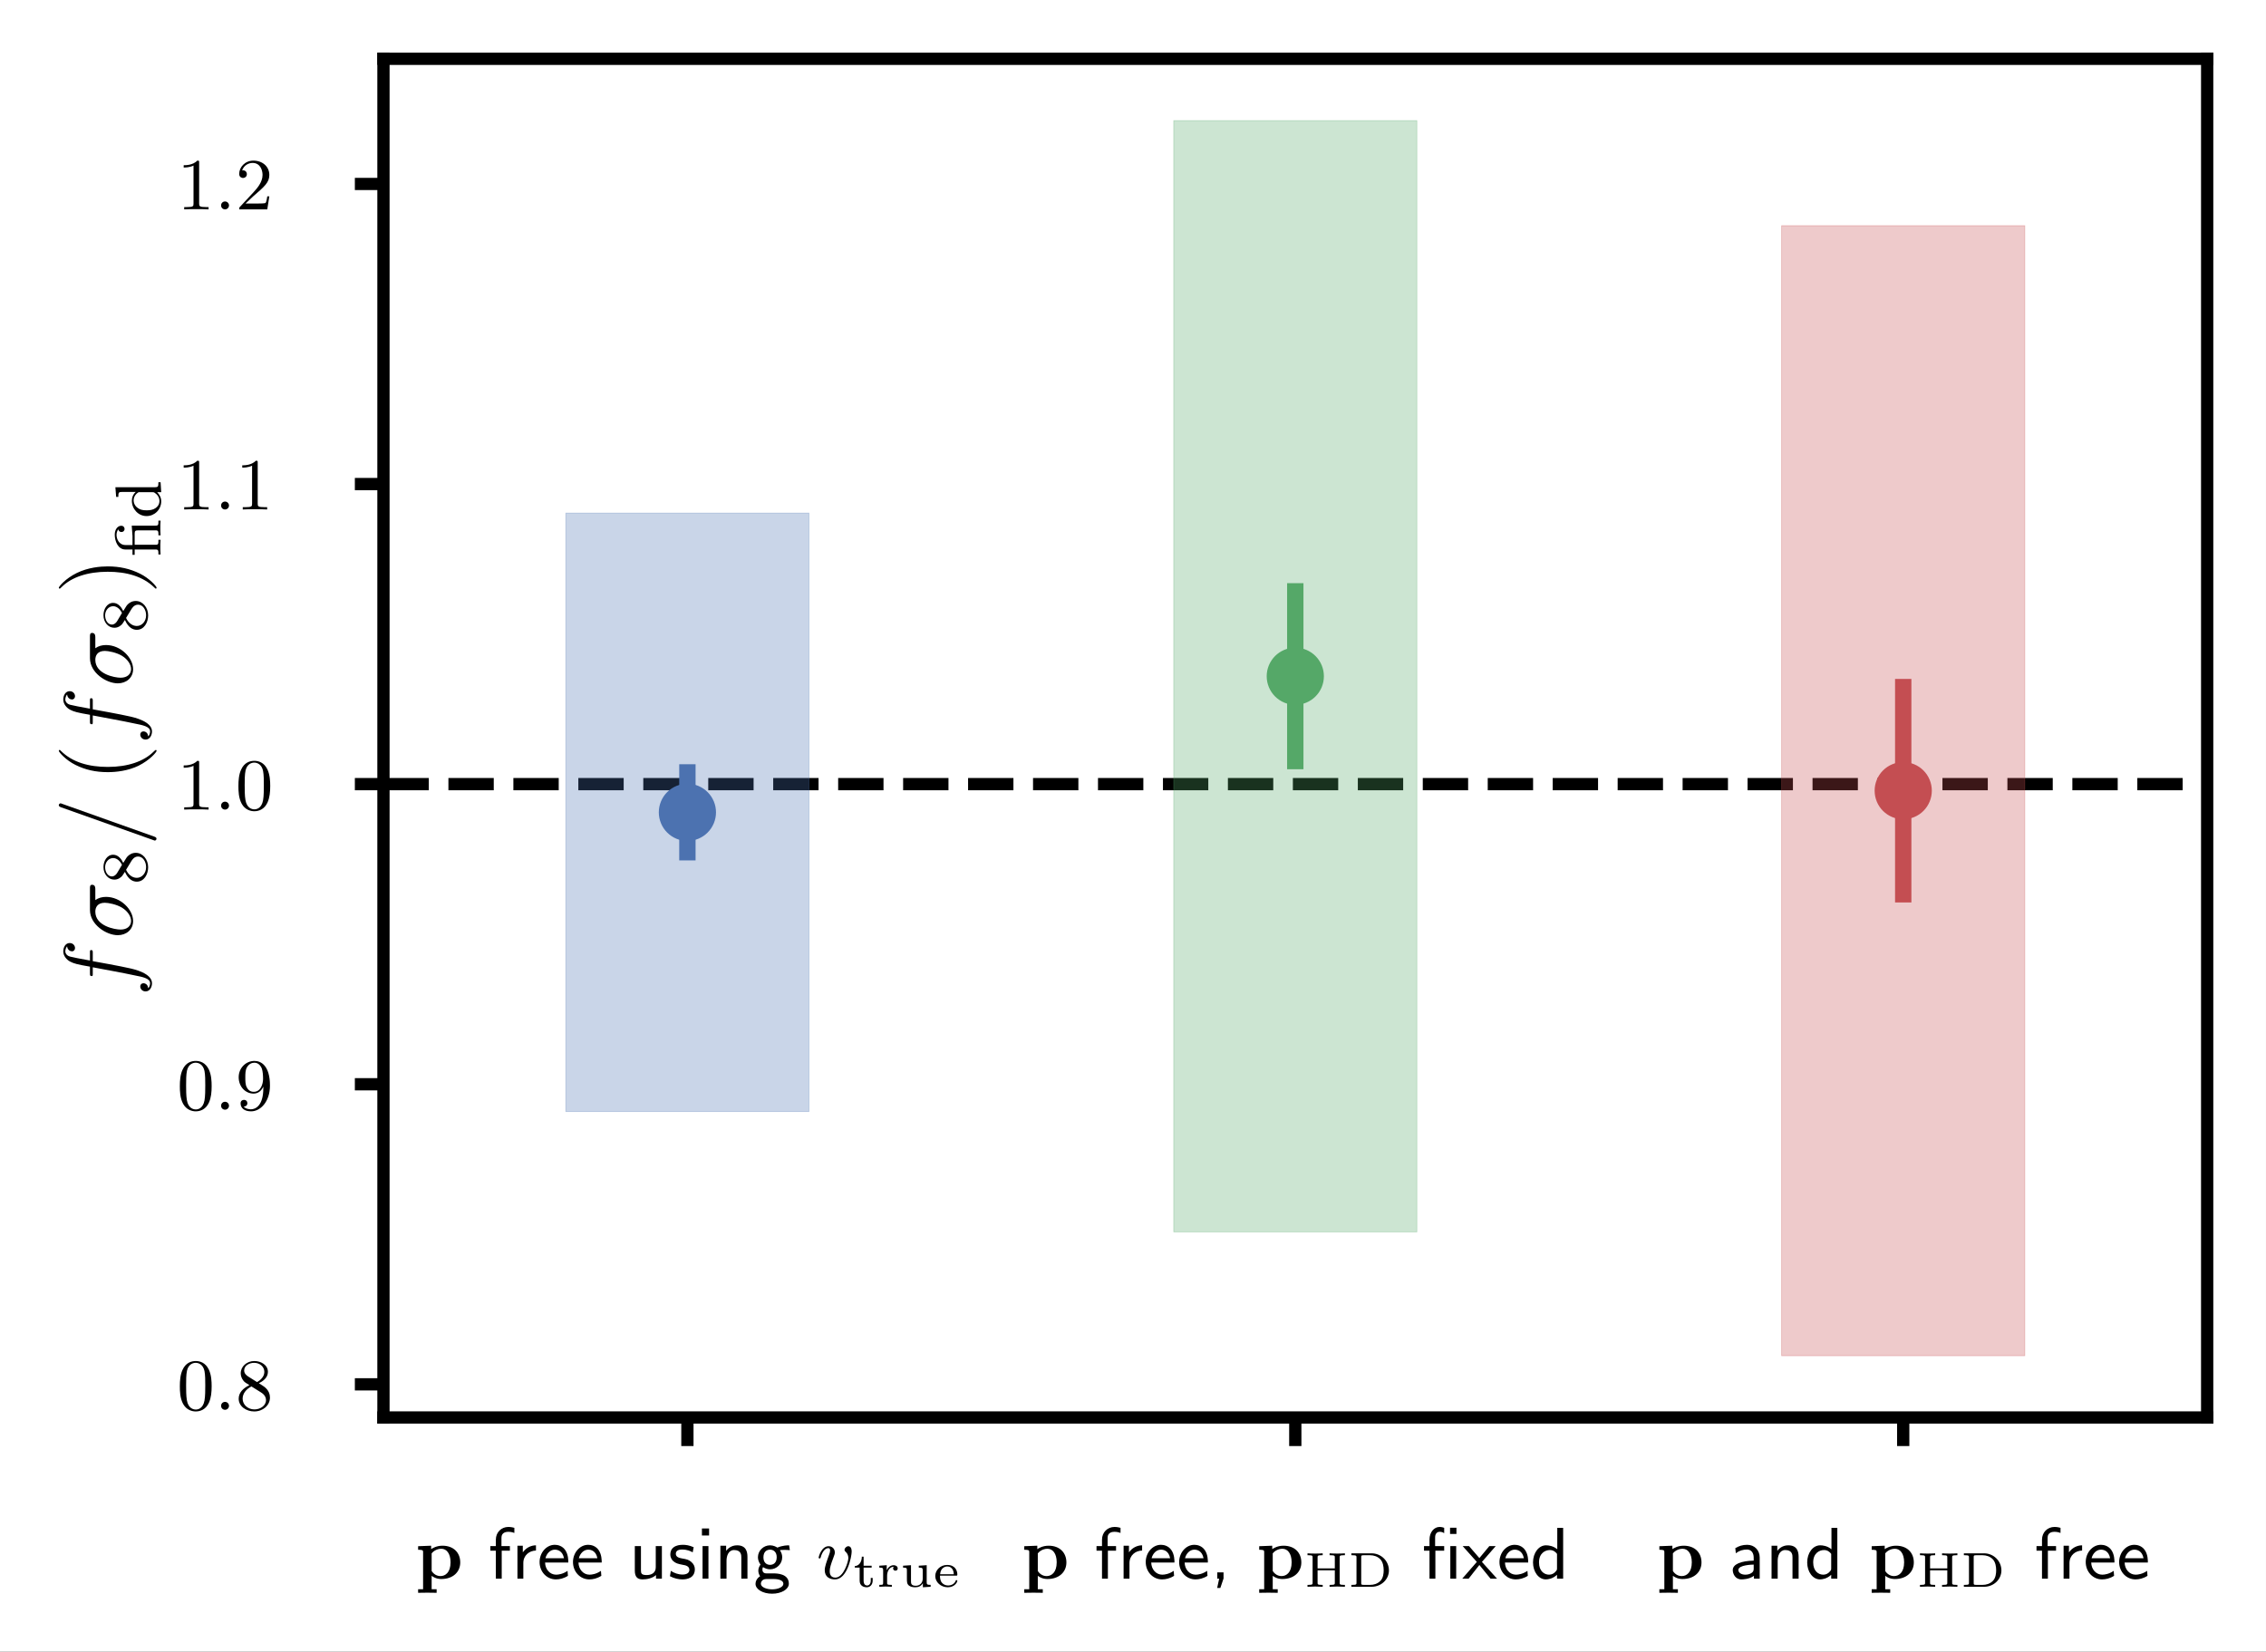 <?xml version="1.0" encoding="UTF-8"?>
<svg xmlns="http://www.w3.org/2000/svg" xmlns:xlink="http://www.w3.org/1999/xlink" width="277.329pt" height="202.19pt" viewBox="0 0 277.329 202.19" version="1.1">
<rect x="0" y="0" width="277.329" height="202.19" fill="#333333" stroke="none"/>
<defs>
<g>
<symbol overflow="visible" id="glyph0-0">
<path style="stroke:none;" d=""/>
</symbol>
<symbol overflow="visible" id="glyph0-1">
<path style="stroke:none;" d="M 2.641 1.297 L 2.031 1.297 L 2.031 -0.344 C 2.562 0.047 3.047 0.047 3.219 0.047 C 4.625 0.047 5.531 -0.797 5.531 -1.984 C 5.531 -3.172 4.719 -4.031 3.359 -4.031 C 2.641 -4.031 2.141 -3.734 1.969 -3.609 L 1.969 -4.031 L 0.375 -3.969 L 0.375 -3.531 C 0.547 -3.531 0.688 -3.531 0.812 -3.5 C 0.984 -3.469 0.984 -3.375 0.984 -3.188 L 0.984 1.297 L 0.375 1.297 L 0.375 1.734 C 1.031 1.719 1.141 1.719 1.5 1.719 C 1.859 1.719 1.953 1.719 2.641 1.734 Z M 2.031 -3.094 C 2.188 -3.297 2.609 -3.656 3.219 -3.656 C 3.844 -3.656 4.344 -3.094 4.344 -2 C 4.344 -0.75 3.703 -0.312 3.109 -0.312 C 2.656 -0.312 2.266 -0.562 2.031 -0.938 Z M 2.031 -3.094 "/>
</symbol>
<symbol overflow="visible" id="glyph1-0">
<path style="stroke:none;" d=""/>
</symbol>
<symbol overflow="visible" id="glyph1-1">
<path style="stroke:none;" d="M 1.641 -3.422 L 2.641 -3.422 L 2.641 -3.984 L 1.609 -3.984 L 1.609 -5.016 C 1.609 -5.672 2.203 -5.734 2.453 -5.734 C 2.531 -5.734 2.828 -5.734 3.188 -5.594 L 3.188 -6.219 C 3.078 -6.25 2.797 -6.328 2.453 -6.328 C 1.594 -6.328 0.922 -5.672 0.922 -4.766 L 0.922 -3.984 L 0.25 -3.984 L 0.25 -3.422 L 0.922 -3.422 L 0.922 0 L 1.641 0 Z M 1.641 -3.422 "/>
</symbol>
<symbol overflow="visible" id="glyph1-2">
<path style="stroke:none;" d="M 1.469 -1.906 C 1.469 -2.859 2.203 -3.422 3.016 -3.438 L 3.016 -4.078 C 2.375 -4.078 1.781 -3.75 1.406 -3.219 L 1.406 -4.031 L 0.75 -4.031 L 0.75 0 L 1.469 0 Z M 1.469 -1.906 "/>
</symbol>
<symbol overflow="visible" id="glyph1-3">
<path style="stroke:none;" d="M 3.828 -1.969 C 3.828 -2.25 3.828 -2.922 3.469 -3.469 C 3.094 -4.031 2.516 -4.141 2.172 -4.141 C 1.141 -4.141 0.312 -3.172 0.312 -2.031 C 0.312 -0.844 1.188 0.094 2.312 0.094 C 2.75 0.094 3.266 -0.016 3.781 -0.344 L 3.734 -0.953 C 3.172 -0.562 2.641 -0.484 2.328 -0.484 C 1.578 -0.484 1 -1.141 0.984 -1.969 Z M 1.031 -2.5 C 1.172 -3.062 1.609 -3.547 2.172 -3.547 C 2.516 -3.547 3.125 -3.406 3.297 -2.5 Z M 1.031 -2.5 "/>
</symbol>
<symbol overflow="visible" id="glyph1-4">
<path style="stroke:none;" d="M 4.031 -3.984 L 3.281 -3.984 L 3.281 -1.391 C 3.281 -0.672 2.719 -0.438 2.172 -0.438 C 1.531 -0.438 1.469 -0.641 1.469 -1.016 L 1.469 -3.984 L 0.719 -3.984 L 0.719 -0.984 C 0.719 -0.219 1.031 0.094 1.672 0.094 C 2.188 0.094 2.891 -0.047 3.312 -0.438 L 3.312 0 L 4.031 0 Z M 4.031 -3.984 "/>
</symbol>
<symbol overflow="visible" id="glyph1-5">
<path style="stroke:none;" d="M 3.172 -3.844 C 2.609 -4.094 2.203 -4.141 1.828 -4.141 C 1.625 -4.141 0.312 -4.141 0.312 -2.953 C 0.312 -2.516 0.562 -2.25 0.656 -2.156 C 1 -1.859 1.234 -1.812 1.844 -1.688 C 2.141 -1.641 2.641 -1.547 2.641 -1.078 C 2.641 -0.5 1.922 -0.5 1.797 -0.5 C 1.281 -0.5 0.766 -0.688 0.375 -0.953 L 0.266 -0.297 C 0.797 -0.016 1.344 0.094 1.797 0.094 C 2.391 0.094 3.312 -0.094 3.312 -1.156 C 3.312 -1.469 3.188 -1.781 2.875 -2.047 C 2.578 -2.312 2.312 -2.375 1.75 -2.469 C 1.422 -2.531 0.984 -2.625 0.984 -3.047 C 0.984 -3.562 1.609 -3.562 1.75 -3.562 C 2.406 -3.562 2.797 -3.359 3.047 -3.219 Z M 3.172 -3.844 "/>
</symbol>
<symbol overflow="visible" id="glyph1-6">
<path style="stroke:none;" d="M 1.531 -6.141 L 0.656 -6.141 L 0.656 -5.281 L 1.531 -5.281 Z M 1.453 -3.984 L 0.734 -3.984 L 0.734 0 L 1.453 0 Z M 1.453 -3.984 "/>
</symbol>
<symbol overflow="visible" id="glyph1-7">
<path style="stroke:none;" d="M 4.031 -2.656 C 4.031 -3.328 3.844 -4.078 2.766 -4.078 C 2.047 -4.078 1.625 -3.672 1.422 -3.406 L 1.422 -4.031 L 0.719 -4.031 L 0.719 0 L 1.469 0 L 1.469 -2.188 C 1.469 -2.781 1.703 -3.5 2.391 -3.5 C 3.281 -3.5 3.281 -2.859 3.281 -2.594 L 3.281 0 L 4.031 0 Z M 4.031 -2.656 "/>
</symbol>
<symbol overflow="visible" id="glyph1-8">
<path style="stroke:none;" d="M 4.375 -4.078 C 4.203 -4.078 3.594 -4.078 2.938 -3.797 C 2.797 -3.891 2.469 -4.078 2.047 -4.078 C 1.219 -4.078 0.562 -3.406 0.562 -2.625 C 0.562 -2.391 0.625 -2.062 0.875 -1.719 C 0.703 -1.484 0.609 -1.219 0.609 -0.969 C 0.609 -0.719 0.703 -0.469 0.828 -0.297 C 0.375 0 0.266 0.391 0.266 0.641 C 0.266 1.297 1.141 1.844 2.297 1.844 C 3.453 1.844 4.344 1.297 4.344 0.625 C 4.344 -0.625 2.859 -0.641 2.453 -0.641 L 1.625 -0.641 C 1.516 -0.641 1.109 -0.641 1.109 -1.109 C 1.109 -1.281 1.141 -1.344 1.188 -1.406 C 1.438 -1.25 1.734 -1.141 2.047 -1.141 C 2.875 -1.141 3.531 -1.828 3.531 -2.609 C 3.531 -2.922 3.438 -3.172 3.297 -3.406 C 3.25 -3.453 3.25 -3.469 3.25 -3.469 C 3.25 -3.516 3.688 -3.516 3.812 -3.516 C 3.891 -3.516 4.219 -3.516 4.469 -3.484 Z M 2.047 -1.688 C 1.625 -1.688 1.234 -1.953 1.234 -2.609 C 1.234 -3.344 1.688 -3.547 2.047 -3.547 C 2.453 -3.547 2.859 -3.281 2.859 -2.625 C 2.859 -1.891 2.406 -1.688 2.047 -1.688 Z M 2.453 0.047 C 2.641 0.047 3.672 0.047 3.672 0.641 C 3.672 1.031 3.016 1.312 2.312 1.312 C 1.609 1.312 0.922 1.047 0.922 0.625 C 0.922 0.609 0.922 0.047 1.609 0.047 Z M 2.453 0.047 "/>
</symbol>
<symbol overflow="visible" id="glyph1-9">
<path style="stroke:none;" d="M 1.656 -0.016 L 1.656 -0.766 L 0.891 -0.766 L 0.891 0 L 1.125 0 L 0.875 1.141 L 1.266 1.141 Z M 1.656 -0.016 "/>
</symbol>
<symbol overflow="visible" id="glyph1-10">
<path style="stroke:none;" d="M 4.219 -6.234 L 3.438 -6.234 L 3.438 -5.469 L 4.219 -5.469 Z M 4.188 -3.984 L 3.469 -3.984 L 3.469 0 L 4.188 0 Z M 1.641 -3.422 L 2.719 -3.422 L 2.719 -3.984 L 1.609 -3.984 L 1.609 -5.047 C 1.609 -5.609 1.953 -5.734 2.156 -5.734 C 2.328 -5.734 2.531 -5.703 2.719 -5.562 L 2.719 -6.219 C 2.641 -6.25 2.422 -6.328 2.156 -6.328 C 1.484 -6.328 0.922 -5.688 0.922 -4.781 L 0.922 -3.984 L 0.25 -3.984 L 0.25 -3.422 L 0.922 -3.422 L 0.922 0 L 1.641 0 Z M 1.641 -3.422 "/>
</symbol>
<symbol overflow="visible" id="glyph1-11">
<path style="stroke:none;" d="M 2.406 -2.047 L 4.094 -3.984 L 3.312 -3.984 L 2.094 -2.516 L 0.828 -3.984 L 0.047 -3.984 L 1.781 -2.047 L 0 0 L 0.781 0 L 2.094 -1.672 L 3.453 0 L 4.25 0 Z M 2.406 -2.047 "/>
</symbol>
<symbol overflow="visible" id="glyph1-12">
<path style="stroke:none;" d="M 4.016 -6.219 L 3.297 -6.219 L 3.297 -3.594 C 2.797 -4.016 2.219 -4.078 1.922 -4.078 C 1.016 -4.078 0.328 -3.141 0.328 -1.984 C 0.328 -0.828 1.016 0.094 1.891 0.094 C 2.156 0.094 2.719 0.031 3.266 -0.469 L 3.266 0 L 4.016 0 Z M 3.266 -1.266 C 3.266 -1.094 3.266 -1.078 3.172 -0.953 C 2.922 -0.625 2.625 -0.484 2.297 -0.484 C 1.719 -0.484 1.062 -0.906 1.062 -1.984 C 1.062 -3.125 1.828 -3.5 2.391 -3.5 C 2.812 -3.5 3.094 -3.266 3.266 -3.031 Z M 3.266 -1.266 "/>
</symbol>
<symbol overflow="visible" id="glyph1-13">
<path style="stroke:none;" d="M 3.688 -2.594 C 3.688 -3.484 3.047 -4.141 2.156 -4.141 C 1.562 -4.141 1.141 -3.984 0.703 -3.734 L 0.766 -3.109 C 1.203 -3.438 1.656 -3.562 2.141 -3.562 C 2.641 -3.562 2.953 -3.172 2.953 -2.578 L 2.953 -2.203 C 1.406 -2.172 0.391 -1.766 0.391 -1.047 C 0.391 -0.625 0.672 0.094 1.453 0.094 C 1.625 0.094 2.406 0.078 2.984 -0.344 L 2.984 0 L 3.688 0 Z M 2.953 -1.25 C 2.953 -1.062 2.953 -0.844 2.625 -0.656 C 2.406 -0.516 2.109 -0.484 1.922 -0.484 C 1.469 -0.484 1.078 -0.703 1.078 -1.062 C 1.078 -1.688 2.828 -1.719 2.953 -1.719 Z M 2.953 -1.25 "/>
</symbol>
<symbol overflow="visible" id="glyph2-0">
<path style="stroke:none;" d=""/>
</symbol>
<symbol overflow="visible" id="glyph2-1">
<path style="stroke:none;" d="M 4.312 -3.312 C 4.312 -3.938 3.984 -3.969 3.906 -3.969 C 3.672 -3.969 3.438 -3.734 3.438 -3.531 C 3.438 -3.391 3.531 -3.312 3.594 -3.266 C 3.828 -3.047 3.906 -2.75 3.906 -2.516 C 3.906 -2.125 3.344 -0.125 2.312 -0.125 C 1.625 -0.125 1.625 -0.75 1.625 -0.922 C 1.625 -1.297 1.766 -1.766 2.078 -2.578 C 2.219 -2.953 2.25 -3.047 2.25 -3.203 C 2.25 -3.656 1.922 -3.969 1.484 -3.969 C 0.625 -3.969 0.266 -2.688 0.266 -2.578 C 0.266 -2.5 0.328 -2.469 0.391 -2.469 C 0.484 -2.469 0.5 -2.531 0.531 -2.641 C 0.719 -3.297 1.078 -3.734 1.453 -3.734 C 1.625 -3.734 1.672 -3.625 1.672 -3.438 C 1.672 -3.297 1.625 -3.125 1.547 -2.922 C 1.234 -2.047 1.016 -1.484 1.016 -1.031 C 1.016 -0.188 1.656 0.094 2.266 0.094 C 3.781 0.094 4.312 -2.734 4.312 -3.312 Z M 4.312 -3.312 "/>
</symbol>
<symbol overflow="visible" id="glyph2-2">
<path style="stroke:none;" d="M 1.766 -0.484 C 1.766 -0.75 1.547 -0.969 1.281 -0.969 C 1 -0.969 0.797 -0.75 0.797 -0.484 C 0.797 -0.219 1 0 1.281 0 C 1.547 0 1.766 -0.219 1.766 -0.484 Z M 1.766 -0.484 "/>
</symbol>
<symbol overflow="visible" id="glyph3-0">
<path style="stroke:none;" d=""/>
</symbol>
<symbol overflow="visible" id="glyph3-1">
<path style="stroke:none;" d="M 1.297 -2.344 L 2.281 -2.344 L 2.281 -2.578 L 1.297 -2.578 L 1.297 -3.688 L 1.078 -3.688 C 1.078 -3.141 0.812 -2.562 0.219 -2.531 L 0.219 -2.344 L 0.812 -2.344 L 0.812 -0.75 C 0.812 -0.125 1.281 0.062 1.688 0.062 C 2.094 0.062 2.406 -0.266 2.406 -0.75 L 2.406 -1.078 L 2.172 -1.078 L 2.172 -0.766 C 2.172 -0.344 1.953 -0.156 1.734 -0.156 C 1.297 -0.156 1.297 -0.641 1.297 -0.75 Z M 1.297 -2.344 "/>
</symbol>
<symbol overflow="visible" id="glyph3-2">
<path style="stroke:none;" d="M 1.297 -1.344 C 1.297 -1.891 1.578 -2.438 2.109 -2.453 C 2.062 -2.391 2.031 -2.328 2.031 -2.25 C 2.031 -2.078 2.156 -1.969 2.312 -1.969 C 2.484 -1.969 2.594 -2.078 2.594 -2.25 C 2.594 -2.484 2.375 -2.641 2.109 -2.641 C 1.75 -2.641 1.438 -2.422 1.25 -2.016 L 1.25 -2.641 L 0.344 -2.578 L 0.344 -2.344 C 0.766 -2.344 0.812 -2.297 0.812 -2 L 0.812 -0.484 C 0.812 -0.234 0.766 -0.234 0.344 -0.234 L 0.344 0 C 0.5 -0.016 0.938 -0.031 1.078 -0.031 C 1.375 -0.031 1.797 0 1.875 0 L 1.875 -0.234 L 1.75 -0.234 C 1.297 -0.234 1.297 -0.297 1.297 -0.5 Z M 1.297 -1.344 "/>
</symbol>
<symbol overflow="visible" id="glyph3-3">
<path style="stroke:none;" d="M 2.297 -2.578 L 2.297 -2.344 C 2.719 -2.344 2.781 -2.297 2.781 -2 L 2.781 -1 C 2.781 -0.453 2.406 -0.125 1.938 -0.125 C 1.375 -0.125 1.344 -0.391 1.344 -0.672 L 1.344 -2.641 L 0.375 -2.578 L 0.375 -2.344 C 0.844 -2.344 0.844 -2.281 0.844 -1.938 L 0.844 -1 C 0.844 -0.594 0.844 -0.328 1.125 -0.125 C 1.344 0.031 1.641 0.062 1.891 0.062 C 2.281 0.062 2.594 -0.094 2.797 -0.438 L 2.797 0.062 L 3.75 0 L 3.75 -0.234 C 3.328 -0.234 3.266 -0.281 3.266 -0.562 L 3.266 -2.641 Z M 2.297 -2.578 "/>
</symbol>
<symbol overflow="visible" id="glyph3-4">
<path style="stroke:none;" d="M 2.812 -1.359 C 2.938 -1.359 2.984 -1.359 2.984 -1.5 C 2.984 -1.953 2.734 -2.672 1.734 -2.672 C 0.891 -2.672 0.281 -2.031 0.281 -1.312 C 0.281 -0.562 0.969 0.062 1.812 0.062 C 2.688 0.062 2.984 -0.594 2.984 -0.719 C 2.984 -0.75 2.969 -0.812 2.875 -0.812 C 2.797 -0.812 2.781 -0.781 2.766 -0.703 C 2.578 -0.266 2.125 -0.156 1.859 -0.156 C 1.531 -0.156 1.25 -0.297 1.078 -0.516 C 0.859 -0.797 0.859 -1.188 0.859 -1.359 Z M 0.875 -1.531 C 0.938 -2.328 1.484 -2.484 1.734 -2.484 C 2.5 -2.484 2.547 -1.703 2.547 -1.531 Z M 0.875 -1.531 "/>
</symbol>
<symbol overflow="visible" id="glyph3-5">
<path style="stroke:none;" d="M 4.328 -3.578 C 4.328 -3.781 4.328 -3.859 4.812 -3.859 L 4.969 -3.859 L 4.969 -4.094 C 4.891 -4.078 4.281 -4.062 4.031 -4.062 C 3.781 -4.062 3.203 -4.078 3.094 -4.094 L 3.094 -3.859 L 3.25 -3.859 C 3.734 -3.859 3.734 -3.781 3.734 -3.578 L 3.734 -2.25 L 1.625 -2.25 L 1.625 -3.578 C 1.625 -3.781 1.625 -3.859 2.094 -3.859 L 2.25 -3.859 L 2.25 -4.094 C 2.172 -4.078 1.578 -4.062 1.328 -4.062 C 1.078 -4.062 0.484 -4.078 0.391 -4.094 L 0.391 -3.859 L 0.547 -3.859 C 1.016 -3.859 1.016 -3.781 1.016 -3.578 L 1.016 -0.5 C 1.016 -0.312 1.016 -0.234 0.547 -0.234 L 0.391 -0.234 L 0.391 0 C 0.469 0 1.078 -0.031 1.328 -0.031 C 1.578 -0.031 2.156 0 2.25 0 L 2.25 -0.234 L 2.094 -0.234 C 1.625 -0.234 1.625 -0.312 1.625 -0.5 L 1.625 -2.016 L 3.734 -2.016 L 3.734 -0.5 C 3.734 -0.312 3.734 -0.234 3.25 -0.234 L 3.094 -0.234 L 3.094 0 C 3.188 0 3.781 -0.031 4.031 -0.031 C 4.281 -0.031 4.875 0 4.969 0 L 4.969 -0.234 L 4.812 -0.234 C 4.328 -0.234 4.328 -0.312 4.328 -0.5 Z M 4.328 -3.578 "/>
</symbol>
<symbol overflow="visible" id="glyph3-6">
<path style="stroke:none;" d="M 0.406 -4.094 L 0.406 -3.859 L 0.562 -3.859 C 1.031 -3.859 1.031 -3.781 1.031 -3.578 L 1.031 -0.5 C 1.031 -0.312 1.031 -0.234 0.562 -0.234 L 0.406 -0.234 L 0.406 0 L 2.891 0 C 4.047 0 5 -0.891 5 -2 C 5 -3.156 4.047 -4.094 2.875 -4.094 Z M 1.906 -0.234 C 1.609 -0.234 1.609 -0.281 1.609 -0.469 L 1.609 -3.625 C 1.609 -3.812 1.609 -3.859 1.906 -3.859 L 2.703 -3.859 C 3.141 -3.859 3.609 -3.719 3.953 -3.359 C 4.281 -3 4.359 -2.453 4.359 -2.016 C 4.359 -1.625 4.297 -1.094 3.984 -0.75 C 3.609 -0.344 3.109 -0.234 2.719 -0.234 Z M 1.906 -0.234 "/>
</symbol>
<symbol overflow="visible" id="glyph4-0">
<path style="stroke:none;" d=""/>
</symbol>
<symbol overflow="visible" id="glyph4-1">
<path style="stroke:none;" d="M 4.25 -2.875 C 4.25 -3.469 4.219 -4.25 3.906 -4.922 C 3.5 -5.766 2.828 -5.969 2.312 -5.969 C 1.766 -5.969 1.078 -5.766 0.688 -4.891 C 0.406 -4.281 0.359 -3.547 0.359 -2.875 C 0.359 -2.281 0.375 -1.422 0.766 -0.703 C 1.188 0.047 1.891 0.203 2.297 0.203 C 2.875 0.203 3.547 -0.047 3.922 -0.875 C 4.188 -1.484 4.25 -2.156 4.25 -2.875 Z M 2.312 -0.031 C 2.031 -0.031 1.391 -0.156 1.219 -1.172 C 1.125 -1.688 1.125 -2.469 1.125 -2.984 C 1.125 -3.594 1.125 -4.297 1.234 -4.797 C 1.422 -5.594 1.984 -5.75 2.297 -5.75 C 2.641 -5.75 3.203 -5.562 3.375 -4.734 C 3.469 -4.25 3.469 -3.547 3.469 -2.984 C 3.469 -2.422 3.469 -1.672 3.375 -1.141 C 3.188 -0.109 2.531 -0.031 2.312 -0.031 Z M 2.312 -0.031 "/>
</symbol>
<symbol overflow="visible" id="glyph4-2">
<path style="stroke:none;" d="M 1.547 -4.078 C 1.281 -4.25 1.062 -4.484 1.062 -4.812 C 1.062 -5.406 1.688 -5.75 2.281 -5.75 C 2.984 -5.75 3.531 -5.266 3.531 -4.641 C 3.531 -4.016 3 -3.594 2.641 -3.391 Z M 2.859 -3.25 C 3.312 -3.469 3.969 -3.906 3.969 -4.641 C 3.969 -5.484 3.125 -5.969 2.312 -5.969 C 1.375 -5.969 0.641 -5.297 0.641 -4.469 C 0.641 -4.141 0.766 -3.812 0.984 -3.547 C 1.125 -3.375 1.188 -3.344 1.703 -3.016 C 0.922 -2.641 0.391 -2.094 0.391 -1.359 C 0.391 -0.406 1.328 0.203 2.297 0.203 C 3.344 0.203 4.219 -0.531 4.219 -1.5 C 4.219 -2.375 3.547 -2.812 3.328 -2.953 C 3.234 -3.016 2.969 -3.188 2.859 -3.25 Z M 1.953 -2.859 L 3.078 -2.156 C 3.281 -2.031 3.734 -1.734 3.734 -1.188 C 3.734 -0.484 3.016 -0.047 2.312 -0.047 C 1.531 -0.047 0.875 -0.609 0.875 -1.359 C 0.875 -2 1.312 -2.531 1.953 -2.859 Z M 1.953 -2.859 "/>
</symbol>
<symbol overflow="visible" id="glyph4-3">
<path style="stroke:none;" d="M 3.406 -2.828 L 3.406 -2.625 C 3.406 -0.438 2.406 -0.047 1.891 -0.047 C 1.688 -0.047 1.234 -0.094 1 -0.391 L 1.031 -0.391 C 1.109 -0.375 1.453 -0.438 1.453 -0.797 C 1.453 -1.031 1.297 -1.203 1.047 -1.203 C 0.797 -1.203 0.625 -1.047 0.625 -0.781 C 0.625 -0.188 1.094 0.203 1.906 0.203 C 3.062 0.203 4.219 -0.984 4.219 -2.953 C 4.219 -5.375 3.141 -5.969 2.328 -5.969 C 1.297 -5.969 0.391 -5.141 0.391 -3.969 C 0.391 -2.828 1.203 -1.969 2.219 -1.969 C 2.875 -1.969 3.234 -2.438 3.406 -2.828 Z M 2.25 -2.188 C 2.094 -2.188 1.656 -2.188 1.375 -2.75 C 1.203 -3.078 1.203 -3.531 1.203 -3.953 C 1.203 -4.391 1.203 -4.828 1.391 -5.172 C 1.656 -5.625 2.016 -5.75 2.328 -5.75 C 2.938 -5.75 3.188 -5.125 3.219 -5.047 C 3.344 -4.703 3.375 -4.156 3.375 -3.781 C 3.375 -3.125 3.078 -2.188 2.25 -2.188 Z M 2.25 -2.188 "/>
</symbol>
<symbol overflow="visible" id="glyph4-4">
<path style="stroke:none;" d="M 2.719 -5.734 C 2.719 -5.953 2.719 -5.969 2.5 -5.969 C 1.938 -5.406 1.109 -5.406 0.828 -5.406 L 0.828 -5.125 C 1 -5.125 1.547 -5.125 2.031 -5.359 L 2.031 -0.719 C 2.031 -0.391 2.016 -0.281 1.172 -0.281 L 0.891 -0.281 L 0.891 0 C 1.203 -0.031 2.016 -0.031 2.375 -0.031 C 2.75 -0.031 3.547 -0.031 3.875 0 L 3.875 -0.281 L 3.594 -0.281 C 2.75 -0.281 2.719 -0.391 2.719 -0.719 Z M 2.719 -5.734 "/>
</symbol>
<symbol overflow="visible" id="glyph4-5">
<path style="stroke:none;" d="M 4.141 -1.594 L 3.891 -1.594 C 3.875 -1.469 3.797 -0.938 3.688 -0.797 C 3.625 -0.719 3.016 -0.719 2.828 -0.719 L 1.234 -0.719 L 2.125 -1.562 C 3.594 -2.828 4.141 -3.312 4.141 -4.219 C 4.141 -5.25 3.297 -5.969 2.188 -5.969 C 1.156 -5.969 0.453 -5.156 0.453 -4.344 C 0.453 -3.891 0.844 -3.844 0.922 -3.844 C 1.125 -3.844 1.391 -3.984 1.391 -4.312 C 1.391 -4.578 1.203 -4.781 0.922 -4.781 C 0.875 -4.781 0.859 -4.781 0.812 -4.766 C 1.031 -5.406 1.609 -5.688 2.094 -5.688 C 3 -5.688 3.312 -4.844 3.312 -4.219 C 3.312 -3.312 2.625 -2.562 2.203 -2.094 L 0.562 -0.328 C 0.453 -0.219 0.453 -0.203 0.453 0 L 3.891 0 Z M 4.141 -1.594 "/>
</symbol>
<symbol overflow="visible" id="glyph5-0">
<path style="stroke:none;" d=""/>
</symbol>
<symbol overflow="visible" id="glyph5-1">
<path style="stroke:none;" d="M -4.812 -5.328 C -4.812 -5.562 -4.812 -5.672 -5.031 -5.672 C -5.156 -5.672 -5.156 -5.562 -5.156 -5.359 L -5.156 -4.391 C -6.391 -4.609 -7.234 -4.781 -7.609 -4.875 C -7.906 -4.953 -8.172 -5.203 -8.172 -5.516 C -8.172 -5.766 -8.062 -6.016 -7.953 -6.125 C -7.906 -5.672 -7.562 -5.516 -7.359 -5.516 C -7.125 -5.516 -6.984 -5.703 -6.984 -5.922 C -6.984 -6.172 -7.188 -6.531 -7.641 -6.531 C -8.141 -6.531 -8.422 -6.031 -8.422 -5.5 C -8.422 -4.984 -8.031 -4.484 -7.562 -4.25 C -7.141 -4.031 -6.719 -3.906 -5.156 -3.641 L -5.156 -2.828 C -5.156 -2.609 -5.156 -2.484 -4.938 -2.484 C -4.812 -2.484 -4.812 -2.562 -4.812 -2.797 L -4.812 -3.562 C -3.688 -3.344 -0.984 -2.859 0.281 -2.578 C 1.328 -2.375 2.203 -2.203 2.203 -1.609 C 2.203 -1.562 2.203 -1.219 1.969 -1 C 1.922 -1.609 1.406 -1.609 1.391 -1.609 C 1.141 -1.609 1 -1.438 1 -1.203 C 1 -0.969 1.203 -0.609 1.656 -0.609 C 2.172 -0.609 2.438 -1.141 2.438 -1.609 C 2.438 -2.828 0.25 -3.328 -0.344 -3.453 C -1.266 -3.672 -4.453 -4.25 -4.812 -4.312 Z M -4.812 -5.328 "/>
</symbol>
<symbol overflow="visible" id="glyph5-2">
<path style="stroke:none;" d="M -4.5 -6.078 C -4.5 -6.234 -4.5 -6.625 -4.891 -6.625 C -5.156 -6.625 -5.156 -6.391 -5.156 -6.188 L -5.156 -3.531 C -5.156 -1.75 -3.156 -0.453 -1.75 -0.453 C -0.734 -0.453 0.125 -1.109 0.125 -2.188 C 0.125 -3.594 -1.406 -5.141 -3.188 -5.141 C -3.656 -5.141 -4.109 -5.031 -4.5 -4.75 Z M -0.125 -2.203 C -0.125 -1.594 -0.578 -1.141 -1.406 -1.141 C -2.125 -1.141 -4.5 -1.578 -4.5 -3.328 C -4.5 -3.844 -4.25 -4.422 -3.328 -4.422 C -2.922 -4.422 -1.906 -4.234 -1.219 -3.812 C -0.516 -3.375 -0.125 -2.734 -0.125 -2.203 Z M -0.125 -2.203 "/>
</symbol>
<symbol overflow="visible" id="glyph5-3">
<path style="stroke:none;" d="M -8.516 -5.125 C -8.531 -5.125 -8.719 -5.203 -8.734 -5.203 C -8.875 -5.203 -8.969 -5.078 -8.969 -4.984 C -8.969 -4.922 -8.969 -4.812 -8.703 -4.719 L 2.547 -0.719 C 2.562 -0.719 2.734 -0.641 2.766 -0.641 C 2.906 -0.641 2.984 -0.766 2.984 -0.859 C 2.984 -0.938 2.969 -1.047 2.719 -1.125 Z M -8.516 -5.125 "/>
</symbol>
<symbol overflow="visible" id="glyph6-0">
<path style="stroke:none;" d=""/>
</symbol>
<symbol overflow="visible" id="glyph6-1">
<path style="stroke:none;" d="M -2.875 -2.641 C -3.094 -3.094 -3.484 -3.641 -4.109 -3.641 C -4.875 -3.641 -5.297 -2.859 -5.297 -2.125 C -5.297 -1.281 -4.719 -0.594 -3.969 -0.594 C -3.672 -0.594 -3.406 -0.688 -3.172 -0.891 C -3 -1.031 -2.984 -1.062 -2.672 -1.547 C -2.234 -0.562 -1.656 -0.344 -1.219 -0.344 C -0.328 -0.344 0.172 -1.234 0.172 -2.109 C 0.172 -3.078 -0.5 -3.875 -1.344 -3.875 C -1.844 -3.875 -2.172 -3.609 -2.312 -3.469 C -2.438 -3.344 -2.453 -3.328 -2.875 -2.641 Z M -3.625 -1.406 C -3.766 -1.172 -4 -0.984 -4.266 -0.984 C -4.766 -0.984 -5.094 -1.531 -5.094 -2.109 C -5.094 -2.719 -4.672 -3.234 -4.109 -3.234 C -3.656 -3.234 -3.266 -2.875 -3.031 -2.406 Z M -2.531 -1.797 C -2.516 -1.828 -1.953 -2.734 -1.875 -2.875 C -1.797 -3 -1.547 -3.422 -1.062 -3.422 C -0.453 -3.422 -0.078 -2.766 -0.078 -2.125 C -0.078 -1.406 -0.562 -0.812 -1.219 -0.812 C -1.812 -0.812 -2.281 -1.25 -2.531 -1.797 Z M -2.531 -1.797 "/>
</symbol>
<symbol overflow="visible" id="glyph6-2">
<path style="stroke:none;" d="M -3.453 -2.766 C -3.453 -2.672 -3.453 -2.641 -3.438 -2.625 C -3.438 -2.609 -3.438 -2.594 -3.438 -2.484 L -3.438 -1.438 L -4.297 -1.438 C -5.094 -1.438 -5.391 -2.188 -5.391 -2.672 C -5.391 -2.922 -5.328 -3.156 -5.172 -3.359 C -5.172 -3.344 -5.109 -3.031 -4.797 -3.031 C -4.531 -3.031 -4.406 -3.234 -4.406 -3.406 C -4.406 -3.516 -4.484 -3.797 -4.812 -3.797 C -5.234 -3.797 -5.609 -3.375 -5.609 -2.703 C -5.609 -1.922 -5.219 -0.891 -4.312 -0.891 L -3.438 -0.891 L -3.438 -0.234 L -3.172 -0.234 L -3.172 -0.891 L -0.625 -0.891 C -0.266 -0.891 -0.266 -0.781 -0.266 -0.281 L 0 -0.281 C -0.031 -0.594 -0.031 -1.031 -0.031 -1.172 C -0.031 -1.328 -0.031 -1.766 0 -2.078 L -0.266 -2.078 C -0.266 -1.562 -0.266 -1.469 -0.625 -1.469 L -3.172 -1.469 L -3.172 -2.844 C -3.172 -3.172 -3.078 -3.234 -2.734 -3.234 L -0.625 -3.234 C -0.266 -3.234 -0.266 -3.125 -0.266 -2.625 L 0 -2.625 C -0.031 -2.938 -0.031 -3.375 -0.031 -3.516 C -0.031 -3.672 -0.031 -4.109 0 -4.422 L -0.266 -4.422 C -0.266 -3.906 -0.266 -3.812 -0.625 -3.812 L -3.531 -3.812 Z M -3.453 -2.766 "/>
</symbol>
<symbol overflow="visible" id="glyph6-3">
<path style="stroke:none;" d="M -5.438 -2.625 L -5.172 -2.625 C -5.172 -3.156 -5.125 -3.234 -4.734 -3.234 L -3.047 -3.234 C -3.359 -2.953 -3.516 -2.578 -3.516 -2.156 C -3.516 -1.156 -2.734 -0.281 -1.719 -0.281 C -0.734 -0.281 0.078 -1.078 0.078 -2.078 C 0.078 -2.547 -0.141 -2.938 -0.422 -3.203 L 0.078 -3.203 L 0 -4.422 L -0.266 -4.422 C -0.266 -3.875 -0.312 -3.812 -0.703 -3.812 L -5.531 -3.812 Z M -0.984 -3.203 C -0.844 -3.203 -0.812 -3.203 -0.656 -3.078 C -0.328 -2.859 -0.141 -2.5 -0.141 -2.125 C -0.141 -1.75 -0.328 -1.438 -0.625 -1.25 C -0.938 -1.031 -1.328 -0.984 -1.703 -0.984 C -2.172 -0.984 -2.5 -1.062 -2.766 -1.25 C -3.062 -1.438 -3.297 -1.797 -3.297 -2.203 C -3.297 -2.578 -3.094 -2.969 -2.688 -3.203 Z M -0.984 -3.203 "/>
</symbol>
<symbol overflow="visible" id="glyph7-0">
<path style="stroke:none;" d=""/>
</symbol>
<symbol overflow="visible" id="glyph7-1">
<path style="stroke:none;" d="M 2.906 -3.891 C 2.875 -3.891 2.844 -3.891 2.641 -3.688 C 1.438 -2.484 -0.531 -1.812 -2.969 -1.812 C -5.297 -1.812 -7.297 -2.375 -8.703 -3.766 C -8.812 -3.891 -8.828 -3.891 -8.875 -3.891 C -8.938 -3.891 -8.969 -3.828 -8.969 -3.781 C -8.969 -3.625 -8.109 -2.641 -6.938 -2.062 C -5.719 -1.453 -4.453 -1.172 -2.969 -1.172 C -1.906 -1.172 -0.484 -1.344 0.781 -1.953 C 2.219 -2.672 3 -3.641 3 -3.781 C 3 -3.828 2.969 -3.891 2.906 -3.891 Z M 2.906 -3.891 "/>
</symbol>
<symbol overflow="visible" id="glyph7-2">
<path style="stroke:none;" d="M -2.969 -3.375 C -3.891 -3.375 -5.359 -3.25 -6.75 -2.578 C -8.188 -1.875 -8.969 -0.891 -8.969 -0.766 C -8.969 -0.719 -8.938 -0.656 -8.875 -0.656 C -8.828 -0.656 -8.812 -0.656 -8.609 -0.859 C -7.406 -2.062 -5.422 -2.719 -2.984 -2.719 C -0.672 -2.719 1.328 -2.156 2.734 -0.781 C 2.844 -0.656 2.875 -0.656 2.906 -0.656 C 2.969 -0.656 3 -0.719 3 -0.766 C 3 -0.922 2.141 -1.906 0.969 -2.484 C -0.25 -3.094 -1.547 -3.375 -2.969 -3.375 Z M -2.969 -3.375 "/>
</symbol>
</g>
<clipPath id="clip1">
  <path d="M 0 0 L 277.328 0 L 277.328 202.191 L 0 202.191 Z M 0 0 "/>
</clipPath>
<clipPath id="clip2">
  <path d="M 46.93 95 L 270.129 95 L 270.129 97 L 46.93 97 Z M 46.93 95 "/>
</clipPath>
</defs>
<g id="surface1">
<g clip-path="url(#clip1)" clip-rule="nonzero">
<path style=" stroke:none;fill-rule:nonzero;fill:rgb(100%,100%,100%);fill-opacity:1;" d="M 0 202.191 L 277.328 202.191 L 277.328 0 L 0 0 Z M 0 202.191 "/>
</g>
<path style=" stroke:none;fill-rule:nonzero;fill:rgb(100%,100%,100%);fill-opacity:1;" d="M 46.93 173.52 L 270.129 173.52 L 270.129 7.199 L 46.93 7.199 Z M 46.93 173.52 "/>
<path style="fill:none;stroke-width:1.5;stroke-linecap:butt;stroke-linejoin:round;stroke:rgb(0%,0%,0%);stroke-opacity:1;stroke-miterlimit:10;" d="M 84.129 28.671 L 84.129 25.171 " transform="matrix(1,0,0,-1,0,202.19)"/>
<g style="fill:rgb(0%,0%,0%);fill-opacity:1;">
  <use xlink:href="#glyph0-1" x="50.797" y="193.247"/>
</g>
<g style="fill:rgb(0%,0%,0%);fill-opacity:1;">
  <use xlink:href="#glyph1-1" x="59.763" y="193.247"/>
  <use xlink:href="#glyph1-2" x="62.579" y="193.247"/>
  <use xlink:href="#glyph1-3" x="65.726" y="193.247"/>
  <use xlink:href="#glyph1-3" x="69.814" y="193.247"/>
</g>
<g style="fill:rgb(0%,0%,0%);fill-opacity:1;">
  <use xlink:href="#glyph1-4" x="76.975" y="193.247"/>
  <use xlink:href="#glyph1-5" x="81.727" y="193.247"/>
  <use xlink:href="#glyph1-6" x="85.251" y="193.247"/>
  <use xlink:href="#glyph1-7" x="87.448" y="193.247"/>
  <use xlink:href="#glyph1-8" x="92.2" y="193.247"/>
</g>
<g style="fill:rgb(0%,0%,0%);fill-opacity:1;">
  <use xlink:href="#glyph2-1" x="99.922" y="193.247"/>
</g>
<g style="fill:rgb(0%,0%,0%);fill-opacity:1;">
  <use xlink:href="#glyph3-1" x="104.398" y="194.243"/>
  <use xlink:href="#glyph3-2" x="107.273" y="194.243"/>
  <use xlink:href="#glyph3-3" x="110.149" y="194.243"/>
  <use xlink:href="#glyph3-4" x="114.183" y="194.243"/>
</g>
<path style="fill:none;stroke-width:1.5;stroke-linecap:butt;stroke-linejoin:round;stroke:rgb(0%,0%,0%);stroke-opacity:1;stroke-miterlimit:10;" d="M 158.527 28.671 L 158.527 25.171 " transform="matrix(1,0,0,-1,0,202.19)"/>
<g style="fill:rgb(0%,0%,0%);fill-opacity:1;">
  <use xlink:href="#glyph0-1" x="124.982" y="193.247"/>
</g>
<g style="fill:rgb(0%,0%,0%);fill-opacity:1;">
  <use xlink:href="#glyph1-1" x="133.949" y="193.247"/>
  <use xlink:href="#glyph1-2" x="136.764" y="193.247"/>
  <use xlink:href="#glyph1-3" x="139.911" y="193.247"/>
  <use xlink:href="#glyph1-3" x="144" y="193.247"/>
  <use xlink:href="#glyph1-9" x="148.089" y="193.247"/>
</g>
<g style="fill:rgb(0%,0%,0%);fill-opacity:1;">
  <use xlink:href="#glyph0-1" x="153.735" y="193.247"/>
</g>
<g style="fill:rgb(0%,0%,0%);fill-opacity:1;">
  <use xlink:href="#glyph3-5" x="159.63" y="194.243"/>
  <use xlink:href="#glyph3-6" x="164.986" y="194.243"/>
</g>
<g style="fill:rgb(0%,0%,0%);fill-opacity:1;">
  <use xlink:href="#glyph1-10" x="174.031" y="193.247"/>
  <use xlink:href="#glyph1-11" x="178.963" y="193.247"/>
  <use xlink:href="#glyph1-3" x="183.204" y="193.247"/>
  <use xlink:href="#glyph1-12" x="187.293" y="193.247"/>
</g>
<path style="fill:none;stroke-width:1.5;stroke-linecap:butt;stroke-linejoin:round;stroke:rgb(0%,0%,0%);stroke-opacity:1;stroke-miterlimit:10;" d="M 232.93 28.671 L 232.93 25.171 " transform="matrix(1,0,0,-1,0,202.19)"/>
<g style="fill:rgb(0%,0%,0%);fill-opacity:1;">
  <use xlink:href="#glyph0-1" x="202.71" y="193.247"/>
</g>
<g style="fill:rgb(0%,0%,0%);fill-opacity:1;">
  <use xlink:href="#glyph1-13" x="211.676" y="193.247"/>
  <use xlink:href="#glyph1-7" x="216.097" y="193.247"/>
  <use xlink:href="#glyph1-12" x="220.849" y="193.247"/>
</g>
<g style="fill:rgb(0%,0%,0%);fill-opacity:1;">
  <use xlink:href="#glyph0-1" x="228.696" y="193.247"/>
</g>
<g style="fill:rgb(0%,0%,0%);fill-opacity:1;">
  <use xlink:href="#glyph3-5" x="234.59" y="194.243"/>
  <use xlink:href="#glyph3-6" x="239.946" y="194.243"/>
</g>
<g style="fill:rgb(0%,0%,0%);fill-opacity:1;">
  <use xlink:href="#glyph1-1" x="248.992" y="193.247"/>
  <use xlink:href="#glyph1-2" x="251.807" y="193.247"/>
  <use xlink:href="#glyph1-3" x="254.954" y="193.247"/>
  <use xlink:href="#glyph1-3" x="259.043" y="193.247"/>
</g>
<path style="fill:none;stroke-width:1.5;stroke-linecap:butt;stroke-linejoin:round;stroke:rgb(0%,0%,0%);stroke-opacity:1;stroke-miterlimit:10;" d="M 46.93 32.725 L 43.43 32.725 " transform="matrix(1,0,0,-1,0,202.19)"/>
<g style="fill:rgb(0%,0%,0%);fill-opacity:1;">
  <use xlink:href="#glyph4-1" x="21.653" y="172.579"/>
</g>
<g style="fill:rgb(0%,0%,0%);fill-opacity:1;">
  <use xlink:href="#glyph2-2" x="26.261" y="172.579"/>
</g>
<g style="fill:rgb(0%,0%,0%);fill-opacity:1;">
  <use xlink:href="#glyph4-2" x="28.821" y="172.579"/>
</g>
<path style="fill:none;stroke-width:1.5;stroke-linecap:butt;stroke-linejoin:round;stroke:rgb(0%,0%,0%);stroke-opacity:1;stroke-miterlimit:10;" d="M 46.93 69.46 L 43.43 69.46 " transform="matrix(1,0,0,-1,0,202.19)"/>
<g style="fill:rgb(0%,0%,0%);fill-opacity:1;">
  <use xlink:href="#glyph4-1" x="21.653" y="135.842"/>
</g>
<g style="fill:rgb(0%,0%,0%);fill-opacity:1;">
  <use xlink:href="#glyph2-2" x="26.261" y="135.842"/>
</g>
<g style="fill:rgb(0%,0%,0%);fill-opacity:1;">
  <use xlink:href="#glyph4-3" x="28.821" y="135.842"/>
</g>
<path style="fill:none;stroke-width:1.5;stroke-linecap:butt;stroke-linejoin:round;stroke:rgb(0%,0%,0%);stroke-opacity:1;stroke-miterlimit:10;" d="M 46.93 106.198 L 43.43 106.198 " transform="matrix(1,0,0,-1,0,202.19)"/>
<g style="fill:rgb(0%,0%,0%);fill-opacity:1;">
  <use xlink:href="#glyph4-4" x="21.653" y="99.105"/>
</g>
<g style="fill:rgb(0%,0%,0%);fill-opacity:1;">
  <use xlink:href="#glyph2-2" x="26.261" y="99.105"/>
</g>
<g style="fill:rgb(0%,0%,0%);fill-opacity:1;">
  <use xlink:href="#glyph4-1" x="28.821" y="99.105"/>
</g>
<path style="fill:none;stroke-width:1.5;stroke-linecap:butt;stroke-linejoin:round;stroke:rgb(0%,0%,0%);stroke-opacity:1;stroke-miterlimit:10;" d="M 46.93 142.936 L 43.43 142.936 " transform="matrix(1,0,0,-1,0,202.19)"/>
<g style="fill:rgb(0%,0%,0%);fill-opacity:1;">
  <use xlink:href="#glyph4-4" x="21.653" y="62.368"/>
</g>
<g style="fill:rgb(0%,0%,0%);fill-opacity:1;">
  <use xlink:href="#glyph2-2" x="26.261" y="62.368"/>
</g>
<g style="fill:rgb(0%,0%,0%);fill-opacity:1;">
  <use xlink:href="#glyph4-4" x="28.821" y="62.368"/>
</g>
<path style="fill:none;stroke-width:1.5;stroke-linecap:butt;stroke-linejoin:round;stroke:rgb(0%,0%,0%);stroke-opacity:1;stroke-miterlimit:10;" d="M 46.93 179.671 L 43.43 179.671 " transform="matrix(1,0,0,-1,0,202.19)"/>
<g style="fill:rgb(0%,0%,0%);fill-opacity:1;">
  <use xlink:href="#glyph4-4" x="21.653" y="25.631"/>
</g>
<g style="fill:rgb(0%,0%,0%);fill-opacity:1;">
  <use xlink:href="#glyph2-2" x="26.261" y="25.631"/>
</g>
<g style="fill:rgb(0%,0%,0%);fill-opacity:1;">
  <use xlink:href="#glyph4-5" x="28.821" y="25.631"/>
</g>
<g style="fill:rgb(0%,0%,0%);fill-opacity:1;">
  <use xlink:href="#glyph5-1" x="16.166" y="121.972"/>
</g>
<g style="fill:rgb(0%,0%,0%);fill-opacity:1;">
  <use xlink:href="#glyph5-2" x="16.166" y="114.933"/>
</g>
<g style="fill:rgb(0%,0%,0%);fill-opacity:1;">
  <use xlink:href="#glyph6-1" x="17.96" y="108.272"/>
</g>
<g style="fill:rgb(0%,0%,0%);fill-opacity:1;">
  <use xlink:href="#glyph5-3" x="16.166" y="103.54"/>
</g>
<g style="fill:rgb(0%,0%,0%);fill-opacity:1;">
  <use xlink:href="#glyph7-1" x="16.166" y="95.694"/>
</g>
<g style="fill:rgb(0%,0%,0%);fill-opacity:1;">
  <use xlink:href="#glyph5-1" x="16.166" y="91.142"/>
</g>
<g style="fill:rgb(0%,0%,0%);fill-opacity:1;">
  <use xlink:href="#glyph5-2" x="16.166" y="84.103"/>
</g>
<g style="fill:rgb(0%,0%,0%);fill-opacity:1;">
  <use xlink:href="#glyph6-1" x="17.96" y="77.442"/>
</g>
<g style="fill:rgb(0%,0%,0%);fill-opacity:1;">
  <use xlink:href="#glyph7-2" x="16.166" y="72.71"/>
</g>
<g style="fill:rgb(0%,0%,0%);fill-opacity:1;">
  <use xlink:href="#glyph6-2" x="19.653" y="68.157"/>
  <use xlink:href="#glyph6-3" x="19.653" y="63.455"/>
</g>
<g clip-path="url(#clip2)" clip-rule="nonzero">
<path style="fill:none;stroke-width:1.5;stroke-linecap:butt;stroke-linejoin:round;stroke:rgb(0%,0%,0%);stroke-opacity:1;stroke-dasharray:5.55,2.4;stroke-miterlimit:10;" d="M 46.93 106.198 L 270.129 106.198 " transform="matrix(1,0,0,-1,0,202.19)"/>
</g>
<path style="fill:none;stroke-width:1.5;stroke-linecap:square;stroke-linejoin:miter;stroke:rgb(0%,0%,0%);stroke-opacity:1;stroke-miterlimit:10;" d="M 46.93 28.671 L 46.93 194.991 " transform="matrix(1,0,0,-1,0,202.19)"/>
<path style="fill:none;stroke-width:1.5;stroke-linecap:square;stroke-linejoin:miter;stroke:rgb(0%,0%,0%);stroke-opacity:1;stroke-miterlimit:10;" d="M 270.129 28.671 L 270.129 194.991 " transform="matrix(1,0,0,-1,0,202.19)"/>
<path style="fill:none;stroke-width:1.5;stroke-linecap:square;stroke-linejoin:miter;stroke:rgb(0%,0%,0%);stroke-opacity:1;stroke-miterlimit:10;" d="M 46.93 28.671 L 270.129 28.671 " transform="matrix(1,0,0,-1,0,202.19)"/>
<path style="fill:none;stroke-width:1.5;stroke-linecap:square;stroke-linejoin:miter;stroke:rgb(0%,0%,0%);stroke-opacity:1;stroke-miterlimit:10;" d="M 46.93 194.991 L 270.129 194.991 " transform="matrix(1,0,0,-1,0,202.19)"/>
<path style="fill-rule:nonzero;fill:rgb(29.803%,44.705%,69.019%);fill-opacity:0.3;stroke-width:0.1;stroke-linecap:butt;stroke-linejoin:round;stroke:rgb(29.803%,44.705%,69.019%);stroke-opacity:0.3;stroke-miterlimit:10;" d="M 69.25 139.382 L 69.25 66.116 L 99.008 66.116 L 99.008 139.382 Z M 69.25 139.382 " transform="matrix(1,0,0,-1,0,202.19)"/>
<path style="fill-rule:nonzero;fill:rgb(33.333%,65.881%,40.784%);fill-opacity:0.3;stroke-width:0.1;stroke-linecap:butt;stroke-linejoin:round;stroke:rgb(33.333%,65.881%,40.784%);stroke-opacity:0.3;stroke-miterlimit:10;" d="M 143.648 187.428 L 143.648 51.389 L 173.41 51.389 L 173.41 187.428 Z M 143.648 187.428 " transform="matrix(1,0,0,-1,0,202.19)"/>
<path style="fill-rule:nonzero;fill:rgb(76.862%,30.588%,32.156%);fill-opacity:0.3;stroke-width:0.1;stroke-linecap:butt;stroke-linejoin:round;stroke:rgb(76.862%,30.588%,32.156%);stroke-opacity:0.3;stroke-miterlimit:10;" d="M 218.047 174.569 L 218.047 36.229 L 247.809 36.229 L 247.809 174.569 Z M 218.047 174.569 " transform="matrix(1,0,0,-1,0,202.19)"/>
<path style="fill:none;stroke-width:2;stroke-linecap:butt;stroke-linejoin:round;stroke:rgb(29.803%,44.705%,69.019%);stroke-opacity:1;stroke-miterlimit:10;" d="M 84.129 96.862 L 84.129 108.639 " transform="matrix(1,0,0,-1,0,202.19)"/>
<path style="fill:none;stroke-width:2;stroke-linecap:butt;stroke-linejoin:round;stroke:rgb(33.333%,65.881%,40.784%);stroke-opacity:1;stroke-miterlimit:10;" d="M 158.527 108.022 L 158.527 130.799 " transform="matrix(1,0,0,-1,0,202.19)"/>
<path style="fill:none;stroke-width:2;stroke-linecap:butt;stroke-linejoin:round;stroke:rgb(76.862%,30.588%,32.156%);stroke-opacity:1;stroke-miterlimit:10;" d="M 232.93 91.717 L 232.93 119.081 " transform="matrix(1,0,0,-1,0,202.19)"/>
<path style="fill-rule:nonzero;fill:rgb(29.803%,44.705%,69.019%);fill-opacity:1;stroke-width:1;stroke-linecap:butt;stroke-linejoin:round;stroke:rgb(29.803%,44.705%,69.019%);stroke-opacity:1;stroke-miterlimit:10;" d="M 84.129 99.749 C 84.926 99.749 85.688 100.065 86.25 100.628 C 86.812 101.19 87.129 101.956 87.129 102.749 C 87.129 103.546 86.812 104.307 86.25 104.87 C 85.688 105.432 84.926 105.749 84.129 105.749 C 83.332 105.749 82.57 105.432 82.008 104.87 C 81.445 104.307 81.129 103.546 81.129 102.749 C 81.129 101.956 81.445 101.19 82.008 100.628 C 82.57 100.065 83.332 99.749 84.129 99.749 Z M 84.129 99.749 " transform="matrix(1,0,0,-1,0,202.19)"/>
<path style="fill-rule:nonzero;fill:rgb(33.333%,65.881%,40.784%);fill-opacity:1;stroke-width:1;stroke-linecap:butt;stroke-linejoin:round;stroke:rgb(33.333%,65.881%,40.784%);stroke-opacity:1;stroke-miterlimit:10;" d="M 158.527 116.409 C 159.324 116.409 160.086 116.725 160.648 117.288 C 161.211 117.85 161.527 118.612 161.527 119.409 C 161.527 120.206 161.211 120.967 160.648 121.53 C 160.086 122.092 159.324 122.409 158.527 122.409 C 157.734 122.409 156.969 122.092 156.406 121.53 C 155.844 120.967 155.527 120.206 155.527 119.409 C 155.527 118.612 155.844 117.85 156.406 117.288 C 156.969 116.725 157.734 116.409 158.527 116.409 Z M 158.527 116.409 " transform="matrix(1,0,0,-1,0,202.19)"/>
<path style="fill-rule:nonzero;fill:rgb(76.862%,30.588%,32.156%);fill-opacity:1;stroke-width:1;stroke-linecap:butt;stroke-linejoin:round;stroke:rgb(76.862%,30.588%,32.156%);stroke-opacity:1;stroke-miterlimit:10;" d="M 232.93 102.401 C 233.723 102.401 234.488 102.714 235.051 103.276 C 235.613 103.839 235.93 104.604 235.93 105.401 C 235.93 106.194 235.613 106.96 235.051 107.522 C 234.488 108.085 233.723 108.401 232.93 108.401 C 232.133 108.401 231.371 108.085 230.809 107.522 C 230.246 106.96 229.93 106.194 229.93 105.401 C 229.93 104.604 230.246 103.839 230.809 103.276 C 231.371 102.714 232.133 102.401 232.93 102.401 Z M 232.93 102.401 " transform="matrix(1,0,0,-1,0,202.19)"/>
</g>
</svg>
